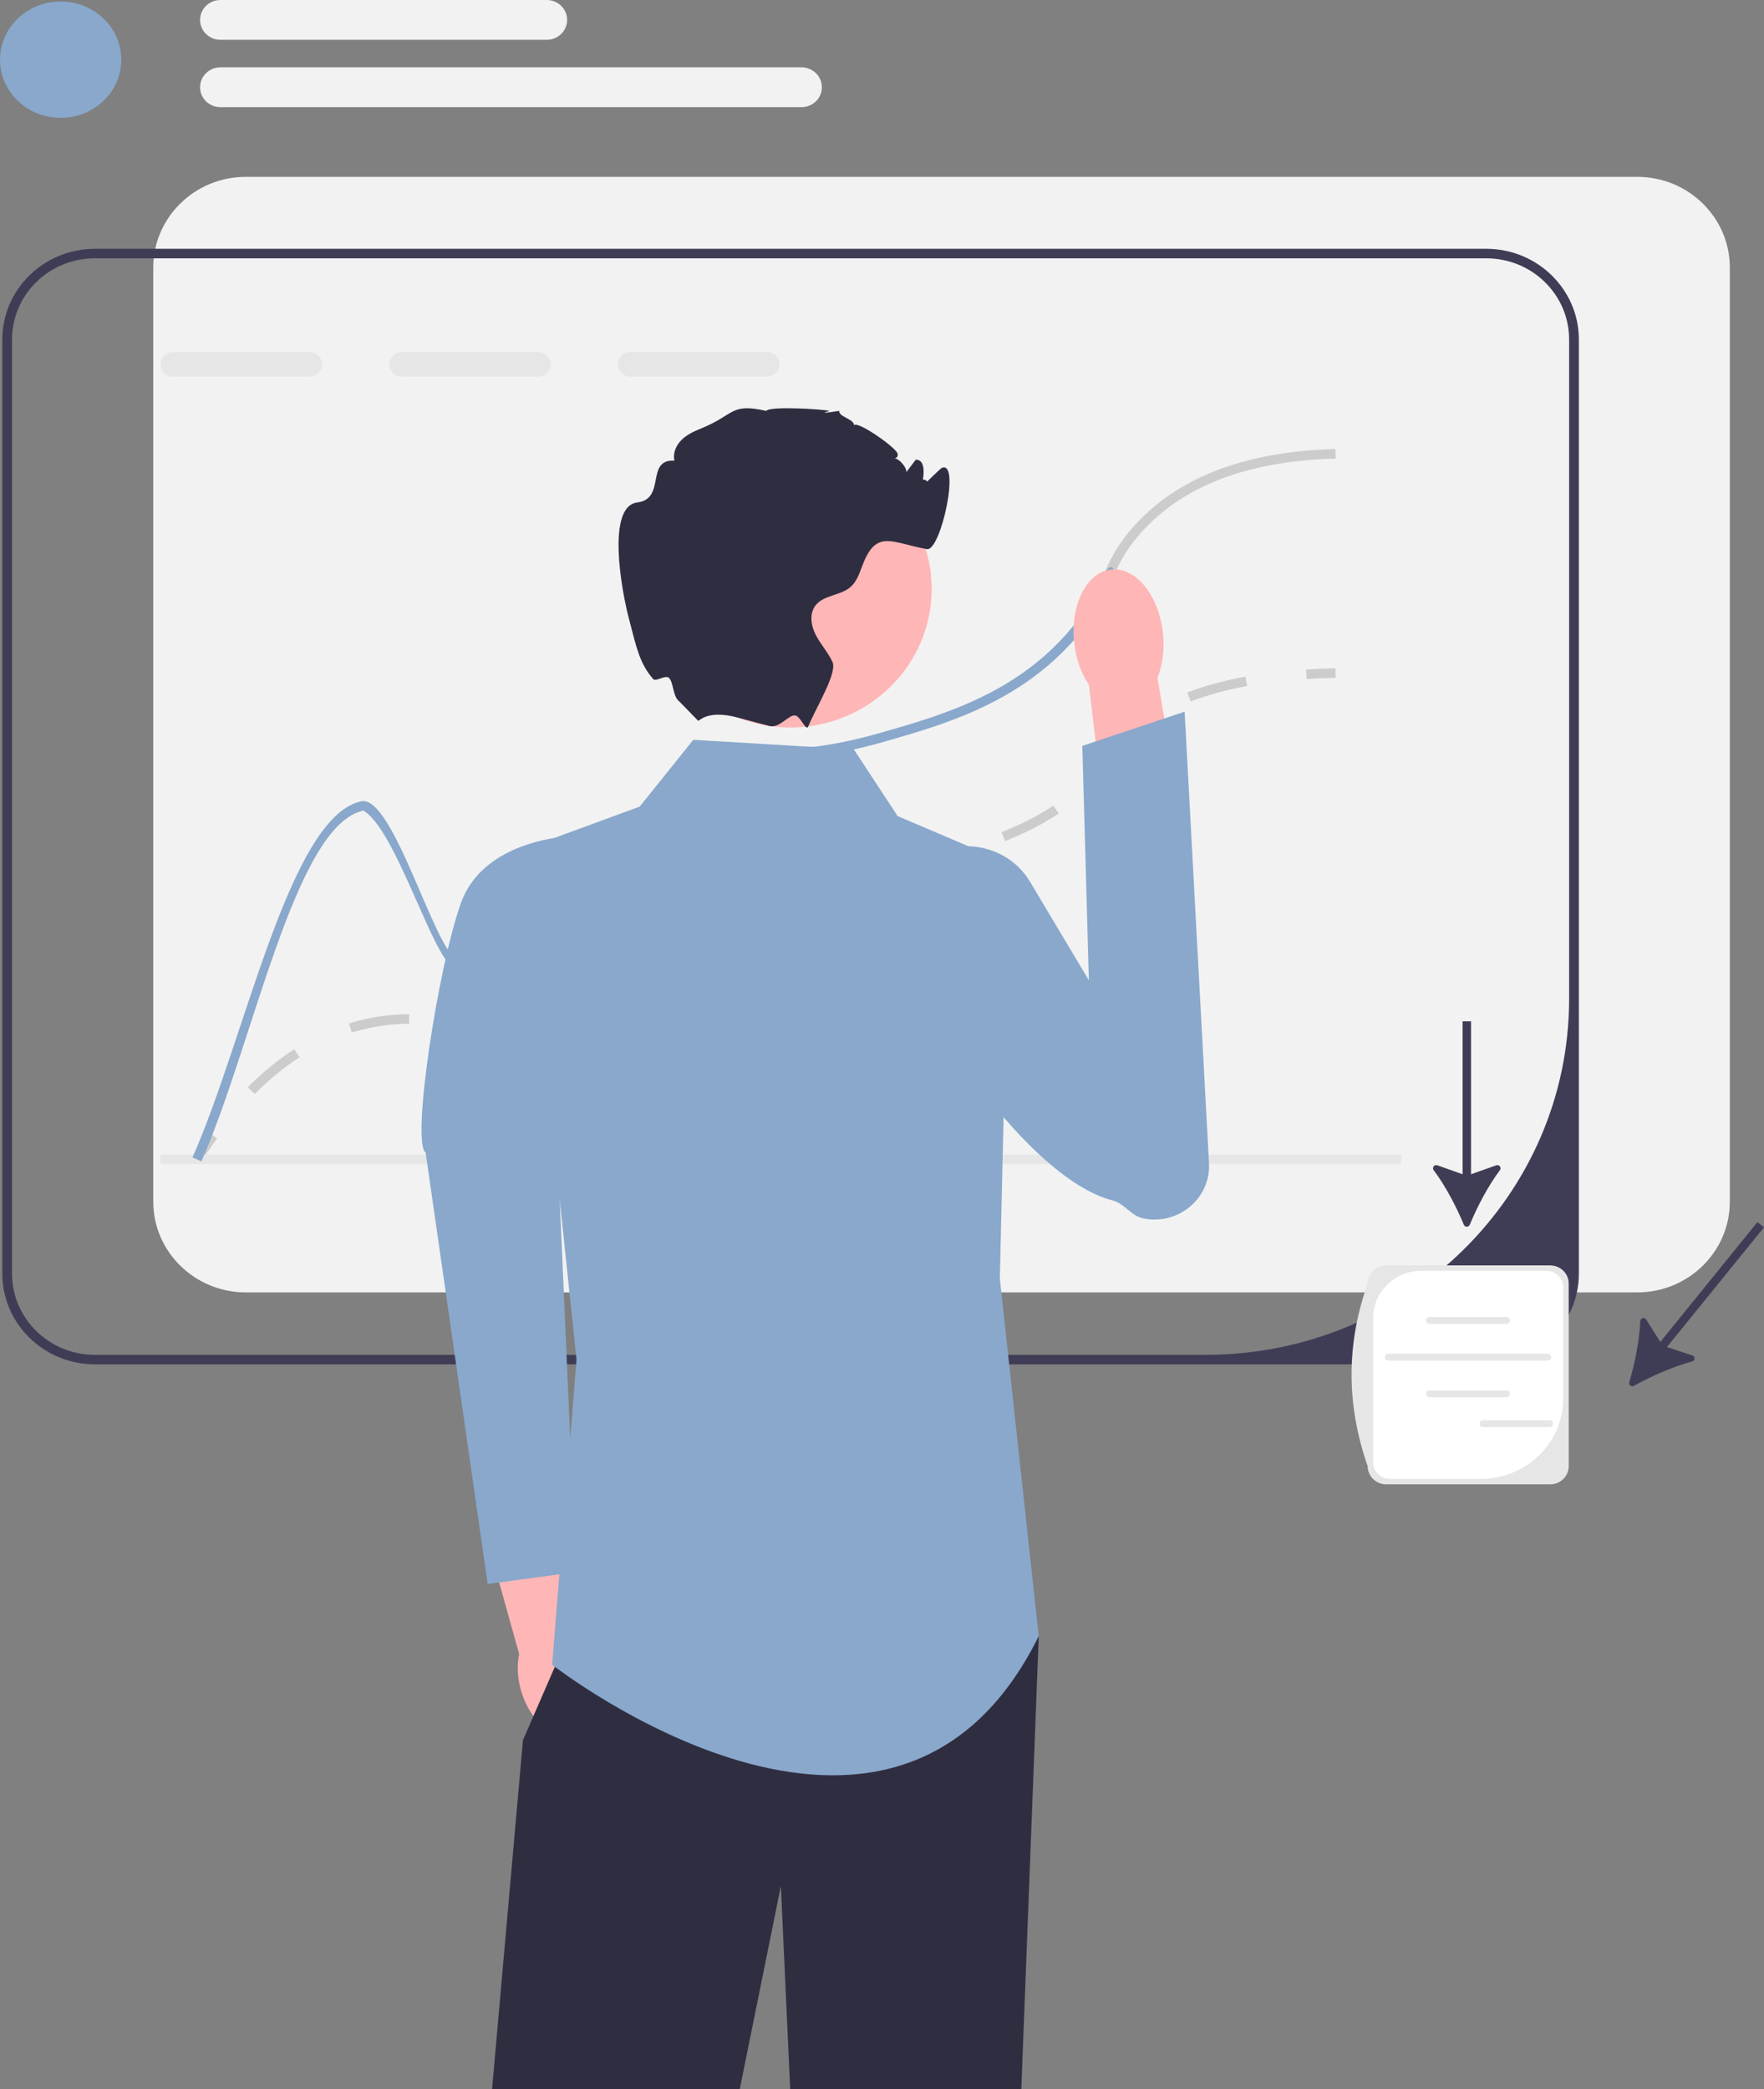<svg width="125" height="148" viewBox="0 0 125 148" fill="none" xmlns="http://www.w3.org/2000/svg">
<rect x="0" y="0" width="125" height="148" fill="#808080" stroke="none"/>
<g clip-path="url(#clip0_1770_16901)">
<path d="M116.02 12.529H17.419C13.803 12.529 10.861 15.41 10.861 18.953V85.139C10.861 88.682 13.803 91.563 17.419 91.563H116.02C119.637 91.563 122.578 88.682 122.578 85.139V18.953C122.578 15.41 119.637 12.529 116.02 12.529Z" fill="#F2F2F2"/>
<path d="M105.323 17.627H6.722C3.105 17.627 0.164 20.508 0.164 24.051V90.237C0.164 93.78 3.105 96.661 6.722 96.661H105.323C108.94 96.661 111.881 93.78 111.881 90.237V24.051C111.881 20.508 108.94 17.627 105.323 17.627ZM111.191 70.757C111.191 84.69 99.66 95.986 85.436 95.986H6.722C3.481 95.986 0.854 93.412 0.854 90.237V24.051C0.854 20.876 3.481 18.302 6.722 18.302H105.323C108.564 18.302 111.191 20.876 111.191 24.051V70.757Z" fill="#3F3D56"/>
<path d="M14.248 82.318L13.665 81.958C14.044 81.367 14.435 80.795 14.828 80.257L15.389 80.649C15.004 81.177 14.62 81.738 14.248 82.318Z" fill="#CCCCCC"/>
<path d="M18.051 77.504L17.557 77.032C18.609 75.976 19.717 75.069 20.849 74.337L21.229 74.9C20.138 75.606 19.069 76.482 18.051 77.504ZM35.255 73.24C34.431 73.24 33.681 73.137 33.12 73.047L33.231 72.38C33.8 72.471 34.486 72.564 35.255 72.564C35.934 72.564 36.602 72.491 37.297 72.341L37.446 73.001C36.702 73.162 35.985 73.24 35.255 73.24ZM24.936 73.15L24.729 72.506C25.47 72.278 26.237 72.106 27.01 71.996C27.673 71.902 28.308 71.857 28.949 71.857H28.991V72.532H28.949C28.341 72.532 27.739 72.576 27.108 72.665C26.373 72.769 25.642 72.933 24.936 73.15ZM41.374 71.198L40.933 70.679C41.884 69.905 42.566 68.968 43.289 67.977L43.577 67.583L44.136 67.978L43.85 68.369C43.101 69.397 42.394 70.368 41.374 71.198ZM46.904 65.005L46.48 64.472C47.409 63.761 48.459 63.186 49.69 62.712C49.9 62.631 50.1 62.559 50.292 62.495L50.515 63.134C50.332 63.195 50.142 63.264 49.943 63.341C48.774 63.79 47.78 64.335 46.904 65.005ZM55.229 62.658C54.997 62.658 54.777 62.656 54.566 62.654L54.574 61.978C54.79 61.981 55.016 61.981 55.254 61.983C56.066 61.983 57.196 61.96 58.746 61.785L58.826 62.455C57.224 62.637 56.076 62.656 55.229 62.658ZM63.021 61.774L62.884 61.112C64.123 60.866 65.564 60.574 66.99 60.214L67.162 60.868C65.72 61.233 64.268 61.527 63.021 61.774ZM71.225 59.587L70.967 58.961C72.35 58.415 73.55 57.799 74.637 57.078L75.024 57.637C73.896 58.385 72.653 59.023 71.225 59.587ZM78.192 54.76L77.633 54.366C77.825 54.104 77.991 53.849 78.152 53.602C78.627 52.874 79.118 52.121 80.287 51.196L80.369 51.132L80.796 51.662L80.721 51.722C79.639 52.577 79.199 53.252 78.733 53.966C78.568 54.22 78.396 54.483 78.192 54.76ZM84.379 49.694L84.127 49.065C85.356 48.593 86.744 48.213 88.253 47.936L88.38 48.6C86.914 48.87 85.568 49.238 84.379 49.694Z" fill="#CCCCCC"/>
<path d="M92.595 48.104L92.552 47.43C93.222 47.389 93.923 47.362 94.635 47.349L94.647 48.025C93.945 48.037 93.255 48.064 92.595 48.104Z" fill="#CCCCCC"/>
<path d="M21.938 24.946H12.263C11.776 24.946 11.38 25.335 11.38 25.811C11.38 26.291 11.776 26.679 12.263 26.679H21.938C22.424 26.679 22.82 26.291 22.82 25.811C22.82 25.335 22.424 24.946 21.938 24.946Z" fill="#E6E6E6"/>
<path d="M38.144 24.946H28.469C27.983 24.946 27.586 25.335 27.586 25.811C27.586 26.291 27.983 26.679 28.469 26.679H38.144C38.63 26.679 39.027 26.291 39.027 25.811C39.027 25.335 38.63 24.946 38.144 24.946Z" fill="#E6E6E6"/>
<path d="M54.349 24.946H44.674C44.188 24.946 43.791 25.335 43.791 25.811C43.791 26.291 44.188 26.679 44.674 26.679H54.349C54.836 26.679 55.232 26.291 55.232 25.811C55.232 25.335 54.836 24.946 54.349 24.946Z" fill="#E6E6E6"/>
<path d="M99.295 81.8H11.37V82.476H99.295V81.8Z" fill="#E6E6E6"/>
<path d="M94.651 32.488C88.392 32.647 83.724 34.45 80.765 37.841C79.672 39.098 79.228 40.087 78.759 41.135C78.293 42.168 77.817 43.232 76.71 44.62V43.472C77.397 42.486 77.766 41.661 78.128 40.861C78.617 39.767 79.083 38.733 80.241 37.406C83.331 33.859 88.172 31.978 94.63 31.812L94.651 32.488Z" fill="#CCCCCC"/>
<path d="M78.758 41.134C78.293 42.168 77.817 43.232 76.71 44.62C76.579 44.786 76.438 44.958 76.286 45.137C72.293 49.788 66.959 51.314 62.67 52.544C62.401 52.621 62.139 52.692 61.884 52.76C58.07 53.773 55.981 53.736 54.426 53.712C52.864 53.685 51.833 53.669 49.988 54.702C46.605 56.59 45.219 59.353 43.878 62.025C42.495 64.774 41.192 67.371 37.868 68.591C35.561 69.435 33.941 69.016 32.227 68.577C30.755 68.195 28.101 58.801 25.752 57.431C20.9 58.428 17.952 73.957 14.273 82.273L13.639 82.003C17.414 73.478 20.524 57.816 25.607 56.769C27.872 56.303 30.855 67.523 32.403 67.922C34.01 68.337 35.523 68.726 37.627 67.956C40.696 66.834 41.882 64.466 43.257 61.727C44.581 59.093 46.081 56.107 49.643 54.114C51.653 52.99 52.822 53.01 54.436 53.037C55.974 53.064 58.05 53.098 61.884 52.061C62.077 52.007 62.273 51.953 62.477 51.895C66.677 50.693 71.9 49.197 75.755 44.705C76.135 44.262 76.448 43.853 76.71 43.472C77.397 42.485 77.766 41.661 78.127 40.861C78.617 39.767 79.228 40.087 78.758 41.134Z" fill="#89A8CC"/>
<path d="M41.989 118.406C41.716 117.475 41.248 116.681 40.692 116.114L38.67 107.086L34.263 108.144L36.789 117.188C36.623 117.953 36.656 118.867 36.929 119.798C37.552 121.925 39.191 123.337 40.588 122.953C41.985 122.569 42.612 120.533 41.989 118.406Z" fill="#FFB6B6"/>
<path d="M41.379 59.184C41.379 59.184 34.42 59.044 32.65 64.009C31.039 68.528 29.13 80.942 30.162 81.66L34.556 112.221L40.821 111.378L39.213 74.709L41.379 59.184Z" fill="#89A8CC"/>
<path d="M73.608 115.913L72.373 148H55.995L55.333 133.622L52.423 148H34.869L37.058 123.283L39.32 118.085L40.851 114.562L73.608 115.913Z" fill="#2F2E41"/>
<path d="M60.505 53.091L49.126 52.415L45.333 57.144L37.058 60.184L40.851 96.323L39.127 117.94C39.127 117.94 63.263 136.854 73.607 115.913L70.849 90.582L71.539 61.197L63.608 57.819L60.505 53.091Z" fill="#89A8CC"/>
<path d="M82.41 44.87C82.534 46.041 82.377 47.143 82.016 48.026L83.911 59.108L78.501 59.837L77.161 48.517C76.624 47.725 76.24 46.678 76.117 45.507C75.835 42.832 77.015 40.521 78.753 40.345C80.491 40.169 82.128 42.195 82.41 44.87Z" fill="#FFB6B6"/>
<path d="M72.987 62.466C71.122 59.343 66.496 59.049 64.424 62.044C63.858 62.862 64.015 63.782 63.88 64.888C63.306 69.582 72.488 83.451 78.841 85.048C79.675 85.258 80.15 86.138 80.992 86.316C83.484 86.841 85.805 84.902 85.671 82.408L83.945 50.42L76.695 52.843L77.159 69.45L72.987 62.466Z" fill="#89A8CC"/>
<path d="M55.996 51.541C61.532 51.541 66.019 47.146 66.019 41.724C66.019 36.301 61.532 31.906 55.996 31.906C50.461 31.906 45.974 36.301 45.974 41.724C45.974 47.146 50.461 51.541 55.996 51.541Z" fill="#FFB6B6"/>
<path d="M65.332 34.514C65.246 34.535 66.651 33.193 66.711 33.163C68.09 32.488 66.673 39.091 65.677 38.905C63.225 38.449 62.167 37.544 61.215 39.804C60.949 40.432 60.784 41.141 60.267 41.59C59.556 42.202 58.377 42.151 57.798 42.881C57.332 43.468 57.467 44.333 57.812 44.995C58.157 45.66 58.681 46.224 58.994 46.903C59.346 47.667 57.846 50.095 57.274 51.46V51.463L57.27 51.471C57.118 51.829 56.757 50.798 56.375 50.695C55.919 50.572 55.246 51.628 54.519 51.436C54.515 51.436 54.512 51.433 54.508 51.433C53.815 51.243 53.043 51.041 52.278 50.838H52.274C50.119 50.264 49.574 51.088 49.471 51.064L48.133 49.693C47.674 49.366 47.726 48.309 47.402 48.025C47.137 47.792 46.477 48.329 46.283 48.106C45.329 47.011 45.109 45.917 44.547 43.755C44.033 41.78 42.968 35.865 45.157 35.599C47.223 35.345 45.712 32.529 47.792 32.633C47.667 32.12 47.899 31.569 48.274 31.191C48.647 30.809 49.143 30.573 49.643 30.37C52.109 29.384 51.698 28.536 54.298 29.11C54.557 28.756 58.312 28.992 58.781 29.11C58.815 29.117 57.619 29.398 59.47 29.11C59.401 29.526 60.574 29.708 60.505 30.124C60.763 29.782 63.542 31.741 63.608 32.15C63.694 32.66 62.908 32.4 63.432 32.478C63.742 32.525 64.273 33.143 64.222 33.45C64.446 33.153 64.67 32.859 64.897 32.562C64.939 32.566 64.977 32.572 65.018 32.579C66.066 32.775 64.865 36.132 64.908 35.085C64.987 33.163 66.377 34.288 65.332 34.514Z" fill="#2F2E41"/>
<path d="M103.729 86.769C103.807 86.955 104.073 86.955 104.15 86.769C104.689 85.469 105.455 84.013 106.289 82.9C106.422 82.722 106.238 82.484 106.026 82.559L104.239 83.192V72.355H103.641V83.192L101.853 82.559C101.641 82.484 101.457 82.722 101.59 82.9C102.424 84.013 103.191 85.469 103.729 86.769Z" fill="#3F3D56"/>
<path d="M115.45 97.927C115.392 98.12 115.601 98.283 115.779 98.184C117.027 97.494 118.551 96.82 119.911 96.457C120.128 96.399 120.135 96.1 119.921 96.03L118.12 95.437L125 86.951L124.532 86.586L117.651 95.073L116.653 93.487C116.535 93.299 116.24 93.374 116.231 93.594C116.177 94.974 115.853 96.581 115.45 97.927Z" fill="#3F3D56"/>
<path d="M109.853 105.16H98.225C97.503 105.16 96.916 104.584 96.916 103.877C95.379 99.476 95.409 95.163 96.916 90.933C96.916 90.226 97.503 89.651 98.225 89.651H109.853C110.574 89.651 111.162 90.226 111.162 90.933V103.877C111.162 104.584 110.574 105.16 109.853 105.16Z" fill="#E6E6E6"/>
<path d="M100.717 90.033C98.833 90.033 97.306 91.529 97.306 93.374V103.602C97.306 104.251 97.843 104.777 98.506 104.777H104.936C108.159 104.777 110.772 102.218 110.772 99.061V91.208C110.772 90.559 110.235 90.033 109.572 90.033H100.717Z" fill="white"/>
<path d="M106.747 93.794H101.303C101.166 93.794 101.054 93.685 101.054 93.551C101.054 93.416 101.166 93.307 101.303 93.307H106.747C106.884 93.307 106.996 93.416 106.996 93.551C106.996 93.685 106.884 93.794 106.747 93.794Z" fill="#E6E6E6"/>
<path d="M106.747 98.993H101.303C101.166 98.993 101.054 98.884 101.054 98.749C101.054 98.615 101.166 98.506 101.303 98.506H106.747C106.884 98.506 106.996 98.615 106.996 98.749C106.996 98.884 106.884 98.993 106.747 98.993Z" fill="#E6E6E6"/>
<path d="M109.668 96.396H98.382C98.245 96.396 98.133 96.286 98.133 96.152C98.133 96.017 98.245 95.908 98.382 95.908H109.668C109.805 95.908 109.917 96.017 109.917 96.152C109.917 96.286 109.805 96.396 109.668 96.396Z" fill="#E6E6E6"/>
<path d="M109.801 101.107H105.092C104.954 101.107 104.843 100.998 104.843 100.863C104.843 100.729 104.954 100.62 105.092 100.62H109.801C109.938 100.62 110.05 100.729 110.05 100.863C110.05 100.998 109.938 101.107 109.801 101.107Z" fill="#E6E6E6"/>
<path d="M4.297 8.35C6.671 8.35 8.595 6.505 8.595 4.229C8.595 1.953 6.671 0.108 4.297 0.108C1.924 0.108 0 1.953 0 4.229C0 6.505 1.924 8.35 4.297 8.35Z" fill="#89A8CC"/>
<path d="M38.748 2.82H15.616C14.823 2.82 14.177 2.187 14.177 1.41C14.177 0.632 14.823 0 15.616 0H38.748C39.541 0 40.187 0.632 40.187 1.41C40.187 2.187 39.541 2.82 38.748 2.82Z" fill="#F2F2F2"/>
<path d="M56.799 7.591H15.616C14.823 7.591 14.177 6.959 14.177 6.181C14.177 5.404 14.823 4.771 15.616 4.771H56.799C57.593 4.771 58.239 5.404 58.239 6.181C58.239 6.959 57.593 7.591 56.799 7.591Z" fill="#F2F2F2"/>
</g>
<defs>
<clipPath id="clip0_1770_16901">
<rect width="125" height="148" fill="white"/>
</clipPath>
</defs>
</svg>

